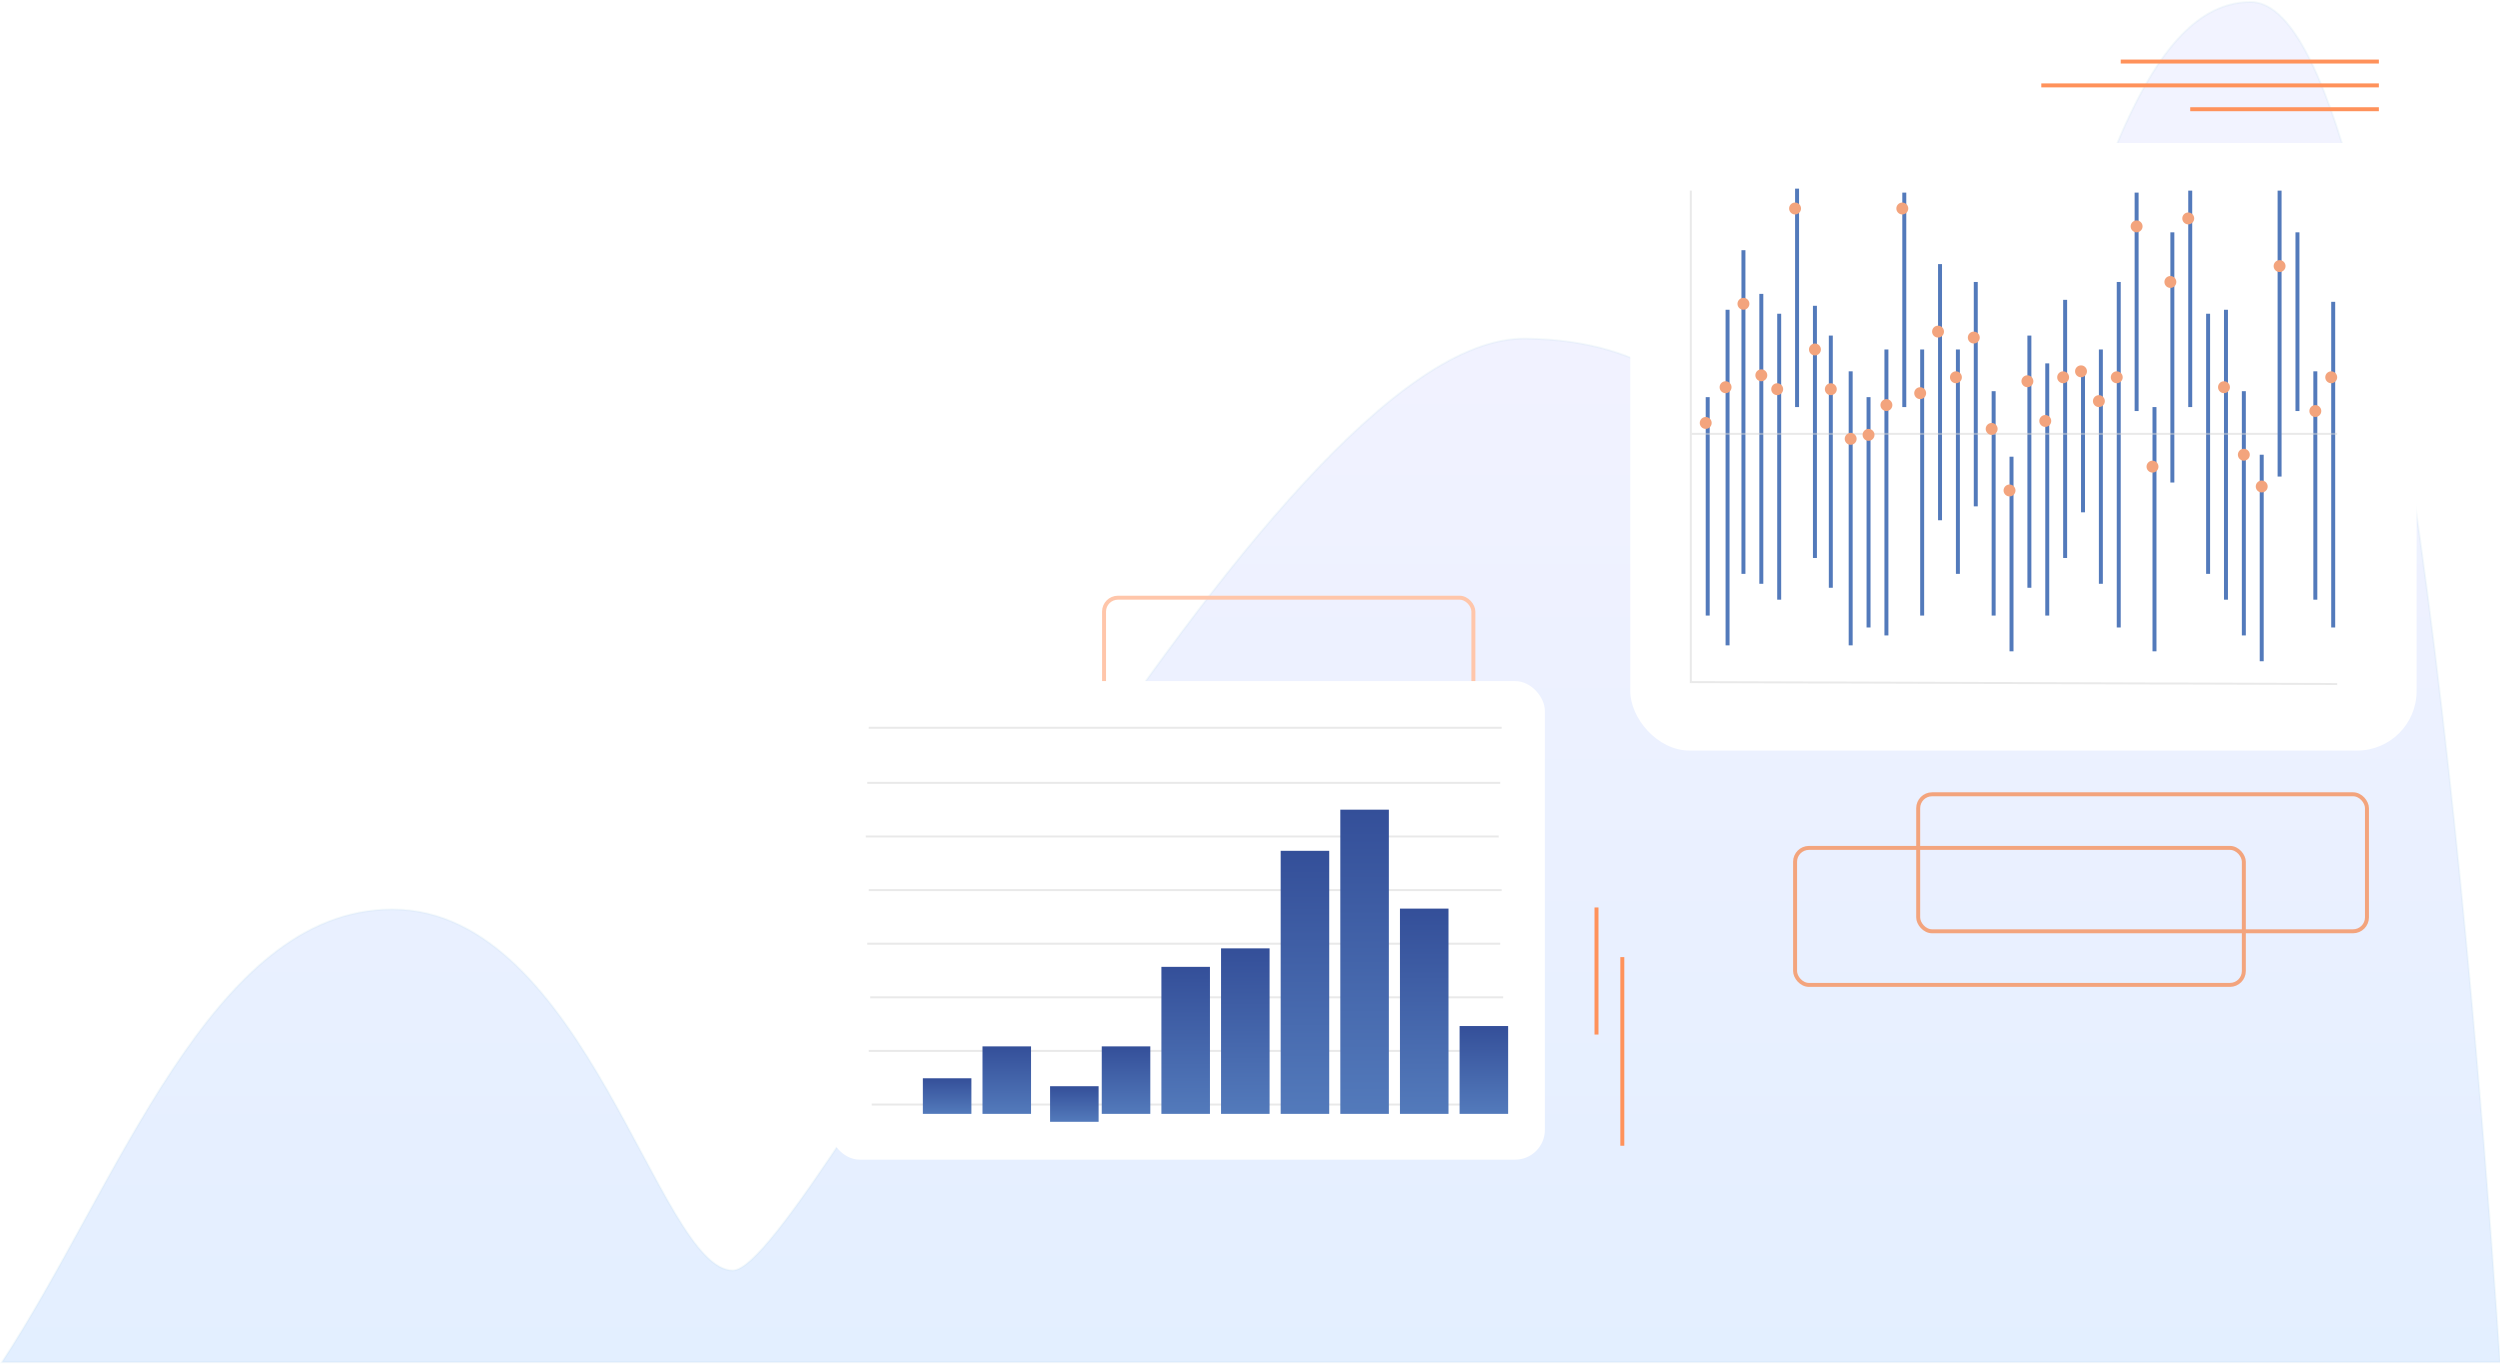 <svg width="1259" height="687" viewBox="0 0 1259 687" fill="none" xmlns="http://www.w3.org/2000/svg">
<path d="M197.591 457.969C106.178 457.969 59.384 597.124 1 686H1259C1250.68 565.333 1211.5 1 1133.5 1C1042.05 1 1034.22 294.438 956.131 294.438C878.045 294.438 897.139 172.066 768.207 170.519C639.274 168.972 406.497 639.785 369.095 639.785C331.693 639.785 294.746 457.969 197.591 457.969Z" fill="url(#paint0_linear_821_1444)" fill-opacity="0.5" stroke="#8FC0DB" stroke-opacity="0.1"/>
<g filter="url(#filter0_d_821_1444)">
<rect x="966" y="396" width="226" height="69" rx="7" stroke="#F3A47D" stroke-width="2"/>
</g>
<g filter="url(#filter1_d_821_1444)">
<rect x="904" y="423" width="226" height="69" rx="7" stroke="#F3A47D" stroke-width="2"/>
</g>
<g filter="url(#filter2_d_821_1444)">
<rect x="556" y="297" width="186" height="64" rx="7" stroke="#FFC6AA" stroke-width="2"/>
</g>
<g filter="url(#filter3_d_821_1444)">
<rect x="821" y="68" width="396" height="306" rx="30" fill="white"/>
</g>
<g filter="url(#filter4_d_821_1444)">
<rect x="418" y="339" width="360" height="241" rx="15" fill="white"/>
</g>
<line x1="851.5" y1="344" x2="851.5" y2="96" stroke="#D4D4D4" stroke-opacity="0.5"/>
<line x1="887" y1="294" x2="887" y2="148" stroke="#537ABB" stroke-width="2"/>
<line x1="986" y1="289" x2="986" y2="176" stroke="#537ABB" stroke-width="2"/>
<line x1="1085" y1="328" x2="1085" y2="205" stroke="#537ABB" stroke-width="2"/>
<line x1="922" y1="296" x2="922" y2="169" stroke="#537ABB" stroke-width="2"/>
<line x1="1022" y1="296" x2="1022" y2="169" stroke="#537ABB" stroke-width="2"/>
<line x1="1121" y1="302" x2="1121" y2="156" stroke="#537ABB" stroke-width="2"/>
<line x1="1166" y1="302" x2="1166" y2="187" stroke="#537ABB" stroke-width="2"/>
<path d="M870 325L870 156" stroke="#537ABB" stroke-width="2"/>
<line x1="968" y1="310" x2="968" y2="176" stroke="#537ABB" stroke-width="2"/>
<line x1="1067" y1="316" x2="1067" y2="142" stroke="#537ABB" stroke-width="2"/>
<line x1="905" y1="205" x2="905" y2="95" stroke="#537ABB" stroke-width="2"/>
<line x1="1004" y1="310" x2="1004" y2="197" stroke="#537ABB" stroke-width="2"/>
<line x1="1103" y1="205" x2="1103" y2="96" stroke="#537ABB" stroke-width="2"/>
<line x1="941" y1="316" x2="941" y2="200" stroke="#537ABB" stroke-width="2"/>
<line x1="1040" y1="281" x2="1040" y2="151" stroke="#537ABB" stroke-width="2"/>
<line x1="1139" y1="333" x2="1139" y2="229" stroke="#537ABB" stroke-width="2"/>
<line x1="860" y1="310" x2="860" y2="200" stroke="#537ABB" stroke-width="2"/>
<line x1="959" y1="205" x2="959" y2="97" stroke="#537ABB" stroke-width="2"/>
<line x1="1058" y1="294" x2="1058" y2="176" stroke="#537ABB" stroke-width="2"/>
<line x1="896" y1="302" x2="896" y2="158" stroke="#537ABB" stroke-width="2"/>
<line x1="995" y1="255" x2="995" y2="142" stroke="#537ABB" stroke-width="2"/>
<line x1="1094" y1="243" x2="1094" y2="117" stroke="#537ABB" stroke-width="2"/>
<line x1="932" y1="325" x2="932" y2="187" stroke="#537ABB" stroke-width="2"/>
<line x1="1031" y1="310" x2="1031" y2="183" stroke="#537ABB" stroke-width="2"/>
<line x1="1130" y1="320" x2="1130" y2="197" stroke="#537ABB" stroke-width="2"/>
<line x1="1175" y1="316" x2="1175" y2="152" stroke="#537ABB" stroke-width="2"/>
<line x1="878" y1="289" x2="878" y2="126" stroke="#537ABB" stroke-width="2"/>
<line x1="977" y1="262" x2="977" y2="133" stroke="#537ABB" stroke-width="2"/>
<line x1="1076" y1="207" x2="1076" y2="97" stroke="#537ABB" stroke-width="2"/>
<line x1="914" y1="281" x2="914" y2="154" stroke="#537ABB" stroke-width="2"/>
<line x1="1013" y1="328" x2="1013" y2="230" stroke="#537ABB" stroke-width="2"/>
<line x1="1112" y1="289" x2="1112" y2="158" stroke="#537ABB" stroke-width="2"/>
<line x1="1157" y1="207" x2="1157" y2="117" stroke="#537ABB" stroke-width="2"/>
<line x1="950" y1="320" x2="950" y2="176" stroke="#537ABB" stroke-width="2"/>
<line x1="1049" y1="258" x2="1049" y2="187" stroke="#537ABB" stroke-width="2"/>
<line x1="852.002" y1="343.5" x2="1177" y2="344.485" stroke="#D4D4D4" stroke-opacity="0.5"/>
<line x1="852" y1="218.5" x2="1177" y2="218.5" stroke="#D4D4D4" stroke-opacity="0.5"/>
<line x1="1148" y1="240" x2="1148" y2="96" stroke="#537ABB" stroke-width="2"/>
<line x1="436.75" y1="394.25" x2="755.5" y2="394.25" stroke="#D4D4D4" stroke-opacity="0.5"/>
<line x1="438.25" y1="502.25" x2="757" y2="502.25" stroke="#D4D4D4" stroke-opacity="0.5"/>
<line x1="437.5" y1="448.25" x2="756.25" y2="448.25" stroke="#D4D4D4" stroke-opacity="0.5"/>
<line x1="439" y1="556.25" x2="757.75" y2="556.25" stroke="#D4D4D4" stroke-opacity="0.5"/>
<line x1="436" y1="421.25" x2="754.75" y2="421.25" stroke="#D4D4D4" stroke-opacity="0.5"/>
<line x1="437.5" y1="366.5" x2="756.25" y2="366.5" stroke="#D4D4D4" stroke-opacity="0.5"/>
<line x1="437.5" y1="529.25" x2="756.25" y2="529.25" stroke="#D4D4D4" stroke-opacity="0.5"/>
<line x1="436.75" y1="475.25" x2="755.5" y2="475.25" stroke="#D4D4D4" stroke-opacity="0.5"/>
<g filter="url(#filter5_d_821_1444)">
<rect x="731.054" y="512.71" width="24.446" height="44.236" fill="url(#paint1_linear_821_1444)"/>
<rect x="610.919" y="473.596" width="24.446" height="83.35" fill="url(#paint2_linear_821_1444)"/>
<rect x="490.784" y="522.954" width="24.446" height="33.992" fill="url(#paint3_linear_821_1444)"/>
<rect x="670.986" y="403.75" width="24.446" height="153.195" fill="url(#paint4_linear_821_1444)"/>
<rect x="550.851" y="522.954" width="24.446" height="33.992" fill="url(#paint5_linear_821_1444)"/>
<rect x="701.02" y="453.573" width="24.446" height="103.372" fill="url(#paint6_linear_821_1444)"/>
<rect x="580.885" y="482.909" width="24.446" height="74.037" fill="url(#paint7_linear_821_1444)"/>
<rect x="460.75" y="539.018" width="24.446" height="17.927" fill="url(#paint8_linear_821_1444)"/>
<rect x="640.953" y="424.471" width="24.446" height="132.475" fill="url(#paint9_linear_821_1444)"/>
<g filter="url(#filter6_d_821_1444)">
<rect x="520.818" y="539.018" width="24.446" height="17.927" fill="url(#paint10_linear_821_1444)"/>
</g>
</g>
<circle cx="859" cy="213" r="3" fill="#F3A47D"/>
<circle cx="869" cy="195" r="3" fill="#F3A47D"/>
<circle cx="878" cy="153" r="3" fill="#F3A47D"/>
<circle cx="887" cy="189" r="3" fill="#F3A47D"/>
<circle cx="895" cy="196" r="3" fill="#F3A47D"/>
<circle cx="914" cy="176" r="3" fill="#F3A47D"/>
<circle cx="922" cy="196" r="3" fill="#F3A47D"/>
<circle cx="932" cy="221" r="3" fill="#F3A47D"/>
<circle cx="941" cy="219" r="3" fill="#F3A47D"/>
<circle cx="950" cy="204" r="3" fill="#F3A47D"/>
<circle cx="958" cy="105" r="3" fill="#F3A47D"/>
<circle cx="967" cy="198" r="3" fill="#F3A47D"/>
<circle cx="976" cy="167" r="3" fill="#F3A47D"/>
<circle cx="985" cy="190" r="3" fill="#F3A47D"/>
<circle cx="994" cy="170" r="3" fill="#F3A47D"/>
<circle cx="1003" cy="216" r="3" fill="#F3A47D"/>
<circle cx="1012" cy="247" r="3" fill="#F3A47D"/>
<circle cx="1021" cy="192" r="3" fill="#F3A47D"/>
<circle cx="1030" cy="212" r="3" fill="#F3A47D"/>
<circle cx="1039" cy="190" r="3" fill="#F3A47D"/>
<circle cx="1048" cy="187" r="3" fill="#F3A47D"/>
<circle cx="1057" cy="202" r="3" fill="#F3A47D"/>
<circle cx="1066" cy="190" r="3" fill="#F3A47D"/>
<circle cx="1076" cy="114" r="3" fill="#F3A47D"/>
<circle cx="1084" cy="235" r="3" fill="#F3A47D"/>
<circle cx="1093" cy="142" r="3" fill="#F3A47D"/>
<circle cx="1102" cy="110" r="3" fill="#F3A47D"/>
<circle cx="1120" cy="195" r="3" fill="#F3A47D"/>
<circle cx="1130" cy="229" r="3" fill="#F3A47D"/>
<circle cx="1139" cy="245" r="3" fill="#F3A47D"/>
<circle cx="1148" cy="134" r="3" fill="#F3A47D"/>
<circle cx="1166" cy="207" r="3" fill="#F3A47D"/>
<circle cx="1174" cy="190" r="3" fill="#F3A47D"/>
<circle cx="904" cy="105" r="3" fill="#F3A47D"/>
<line x1="817" y1="482" x2="817" y2="577" stroke="#FF925B" stroke-width="2"/>
<line x1="1103" y1="55" x2="1198" y2="55" stroke="#FF925B" stroke-width="2"/>
<line x1="1028" y1="43" x2="1198" y2="43" stroke="#FF925B" stroke-width="2"/>
<line x1="1068" y1="31" x2="1198" y2="31" stroke="#FF925B" stroke-width="2"/>
<line x1="804" y1="457" x2="804" y2="521" stroke="#FF925B" stroke-width="2"/>
<defs>
<filter id="filter0_d_821_1444" x="945" y="379" width="268" height="111" filterUnits="userSpaceOnUse" color-interpolation-filters="sRGB">
<feFlood flood-opacity="0" result="BackgroundImageFix"/>
<feColorMatrix in="SourceAlpha" type="matrix" values="0 0 0 0 0 0 0 0 0 0 0 0 0 0 0 0 0 0 127 0" result="hardAlpha"/>
<feOffset dy="4"/>
<feGaussianBlur stdDeviation="10"/>
<feColorMatrix type="matrix" values="0 0 0 0 0.325 0 0 0 0 0.478 0 0 0 0 0.733 0 0 0 0.5 0"/>
<feBlend mode="normal" in2="BackgroundImageFix" result="effect1_dropShadow_821_1444"/>
<feBlend mode="normal" in="SourceGraphic" in2="effect1_dropShadow_821_1444" result="shape"/>
</filter>
<filter id="filter1_d_821_1444" x="883" y="406" width="268" height="111" filterUnits="userSpaceOnUse" color-interpolation-filters="sRGB">
<feFlood flood-opacity="0" result="BackgroundImageFix"/>
<feColorMatrix in="SourceAlpha" type="matrix" values="0 0 0 0 0 0 0 0 0 0 0 0 0 0 0 0 0 0 127 0" result="hardAlpha"/>
<feOffset dy="4"/>
<feGaussianBlur stdDeviation="10"/>
<feColorMatrix type="matrix" values="0 0 0 0 0.325 0 0 0 0 0.478 0 0 0 0 0.733 0 0 0 0.5 0"/>
<feBlend mode="normal" in2="BackgroundImageFix" result="effect1_dropShadow_821_1444"/>
<feBlend mode="normal" in="SourceGraphic" in2="effect1_dropShadow_821_1444" result="shape"/>
</filter>
<filter id="filter2_d_821_1444" x="505" y="250" width="288" height="166" filterUnits="userSpaceOnUse" color-interpolation-filters="sRGB">
<feFlood flood-opacity="0" result="BackgroundImageFix"/>
<feColorMatrix in="SourceAlpha" type="matrix" values="0 0 0 0 0 0 0 0 0 0 0 0 0 0 0 0 0 0 127 0" result="hardAlpha"/>
<feOffset dy="4"/>
<feGaussianBlur stdDeviation="25"/>
<feColorMatrix type="matrix" values="0 0 0 0 0.325 0 0 0 0 0.478 0 0 0 0 0.733 0 0 0 0.25 0"/>
<feBlend mode="normal" in2="BackgroundImageFix" result="effect1_dropShadow_821_1444"/>
<feBlend mode="normal" in="SourceGraphic" in2="effect1_dropShadow_821_1444" result="shape"/>
</filter>
<filter id="filter3_d_821_1444" x="796" y="47" width="446" height="356" filterUnits="userSpaceOnUse" color-interpolation-filters="sRGB">
<feFlood flood-opacity="0" result="BackgroundImageFix"/>
<feColorMatrix in="SourceAlpha" type="matrix" values="0 0 0 0 0 0 0 0 0 0 0 0 0 0 0 0 0 0 127 0" result="hardAlpha"/>
<feOffset dy="4"/>
<feGaussianBlur stdDeviation="12.5"/>
<feColorMatrix type="matrix" values="0 0 0 0 0.325 0 0 0 0 0.478 0 0 0 0 0.733 0 0 0 0.25 0"/>
<feBlend mode="normal" in2="BackgroundImageFix" result="effect1_dropShadow_821_1444"/>
<feBlend mode="normal" in="SourceGraphic" in2="effect1_dropShadow_821_1444" result="shape"/>
</filter>
<filter id="filter4_d_821_1444" x="393" y="318" width="410" height="291" filterUnits="userSpaceOnUse" color-interpolation-filters="sRGB">
<feFlood flood-opacity="0" result="BackgroundImageFix"/>
<feColorMatrix in="SourceAlpha" type="matrix" values="0 0 0 0 0 0 0 0 0 0 0 0 0 0 0 0 0 0 127 0" result="hardAlpha"/>
<feOffset dy="4"/>
<feGaussianBlur stdDeviation="12.5"/>
<feColorMatrix type="matrix" values="0 0 0 0 0.325 0 0 0 0 0.478 0 0 0 0 0.733 0 0 0 0.25 0"/>
<feBlend mode="normal" in2="BackgroundImageFix" result="effect1_dropShadow_821_1444"/>
<feBlend mode="normal" in="SourceGraphic" in2="effect1_dropShadow_821_1444" result="shape"/>
</filter>
<filter id="filter5_d_821_1444" x="460.75" y="403.75" width="302.75" height="161.196" filterUnits="userSpaceOnUse" color-interpolation-filters="sRGB">
<feFlood flood-opacity="0" result="BackgroundImageFix"/>
<feColorMatrix in="SourceAlpha" type="matrix" values="0 0 0 0 0 0 0 0 0 0 0 0 0 0 0 0 0 0 127 0" result="hardAlpha"/>
<feOffset dx="4" dy="4"/>
<feGaussianBlur stdDeviation="2"/>
<feColorMatrix type="matrix" values="0 0 0 0 0 0 0 0 0 0 0 0 0 0 0 0 0 0 0.25 0"/>
<feBlend mode="normal" in2="BackgroundImageFix" result="effect1_dropShadow_821_1444"/>
<feBlend mode="normal" in="SourceGraphic" in2="effect1_dropShadow_821_1444" result="shape"/>
</filter>
<filter id="filter6_d_821_1444" x="520.818" y="539.018" width="32.446" height="25.927" filterUnits="userSpaceOnUse" color-interpolation-filters="sRGB">
<feFlood flood-opacity="0" result="BackgroundImageFix"/>
<feColorMatrix in="SourceAlpha" type="matrix" values="0 0 0 0 0 0 0 0 0 0 0 0 0 0 0 0 0 0 127 0" result="hardAlpha"/>
<feOffset dx="4" dy="4"/>
<feGaussianBlur stdDeviation="2"/>
<feColorMatrix type="matrix" values="0 0 0 0 0 0 0 0 0 0 0 0 0 0 0 0 0 0 0.25 0"/>
<feBlend mode="normal" in2="BackgroundImageFix" result="effect1_dropShadow_821_1444"/>
<feBlend mode="normal" in="SourceGraphic" in2="effect1_dropShadow_821_1444" result="shape"/>
</filter>
<linearGradient id="paint0_linear_821_1444" x1="630" y1="149.697" x2="630" y2="686" gradientUnits="userSpaceOnUse">
<stop stop-color="#E6E7FF"/>
<stop offset="1" stop-color="#C8DFFF"/>
</linearGradient>
<linearGradient id="paint1_linear_821_1444" x1="743.277" y1="512.71" x2="743.277" y2="556.945" gradientUnits="userSpaceOnUse">
<stop stop-color="#344F99"/>
<stop offset="1" stop-color="#537ABB"/>
</linearGradient>
<linearGradient id="paint2_linear_821_1444" x1="623.142" y1="473.596" x2="623.142" y2="556.946" gradientUnits="userSpaceOnUse">
<stop stop-color="#344F99"/>
<stop offset="1" stop-color="#537ABB"/>
</linearGradient>
<linearGradient id="paint3_linear_821_1444" x1="503.007" y1="522.954" x2="503.007" y2="556.946" gradientUnits="userSpaceOnUse">
<stop stop-color="#344F99"/>
<stop offset="1" stop-color="#537ABB"/>
</linearGradient>
<linearGradient id="paint4_linear_821_1444" x1="683.209" y1="403.75" x2="683.209" y2="556.945" gradientUnits="userSpaceOnUse">
<stop stop-color="#344F99"/>
<stop offset="1" stop-color="#537ABB"/>
</linearGradient>
<linearGradient id="paint5_linear_821_1444" x1="563.074" y1="522.954" x2="563.074" y2="556.946" gradientUnits="userSpaceOnUse">
<stop stop-color="#344F99"/>
<stop offset="1" stop-color="#537ABB"/>
</linearGradient>
<linearGradient id="paint6_linear_821_1444" x1="713.243" y1="453.573" x2="713.243" y2="556.945" gradientUnits="userSpaceOnUse">
<stop stop-color="#344F99"/>
<stop offset="1" stop-color="#537ABB"/>
</linearGradient>
<linearGradient id="paint7_linear_821_1444" x1="593.108" y1="482.909" x2="593.108" y2="556.946" gradientUnits="userSpaceOnUse">
<stop stop-color="#344F99"/>
<stop offset="1" stop-color="#537ABB"/>
</linearGradient>
<linearGradient id="paint8_linear_821_1444" x1="472.973" y1="539.018" x2="472.973" y2="556.946" gradientUnits="userSpaceOnUse">
<stop stop-color="#344F99"/>
<stop offset="1" stop-color="#537ABB"/>
</linearGradient>
<linearGradient id="paint9_linear_821_1444" x1="653.176" y1="424.471" x2="653.176" y2="556.946" gradientUnits="userSpaceOnUse">
<stop stop-color="#344F99"/>
<stop offset="1" stop-color="#537ABB"/>
</linearGradient>
<linearGradient id="paint10_linear_821_1444" x1="533.041" y1="539.018" x2="533.041" y2="556.945" gradientUnits="userSpaceOnUse">
<stop stop-color="#344F99"/>
<stop offset="1" stop-color="#537ABB"/>
</linearGradient>
</defs>
</svg>
